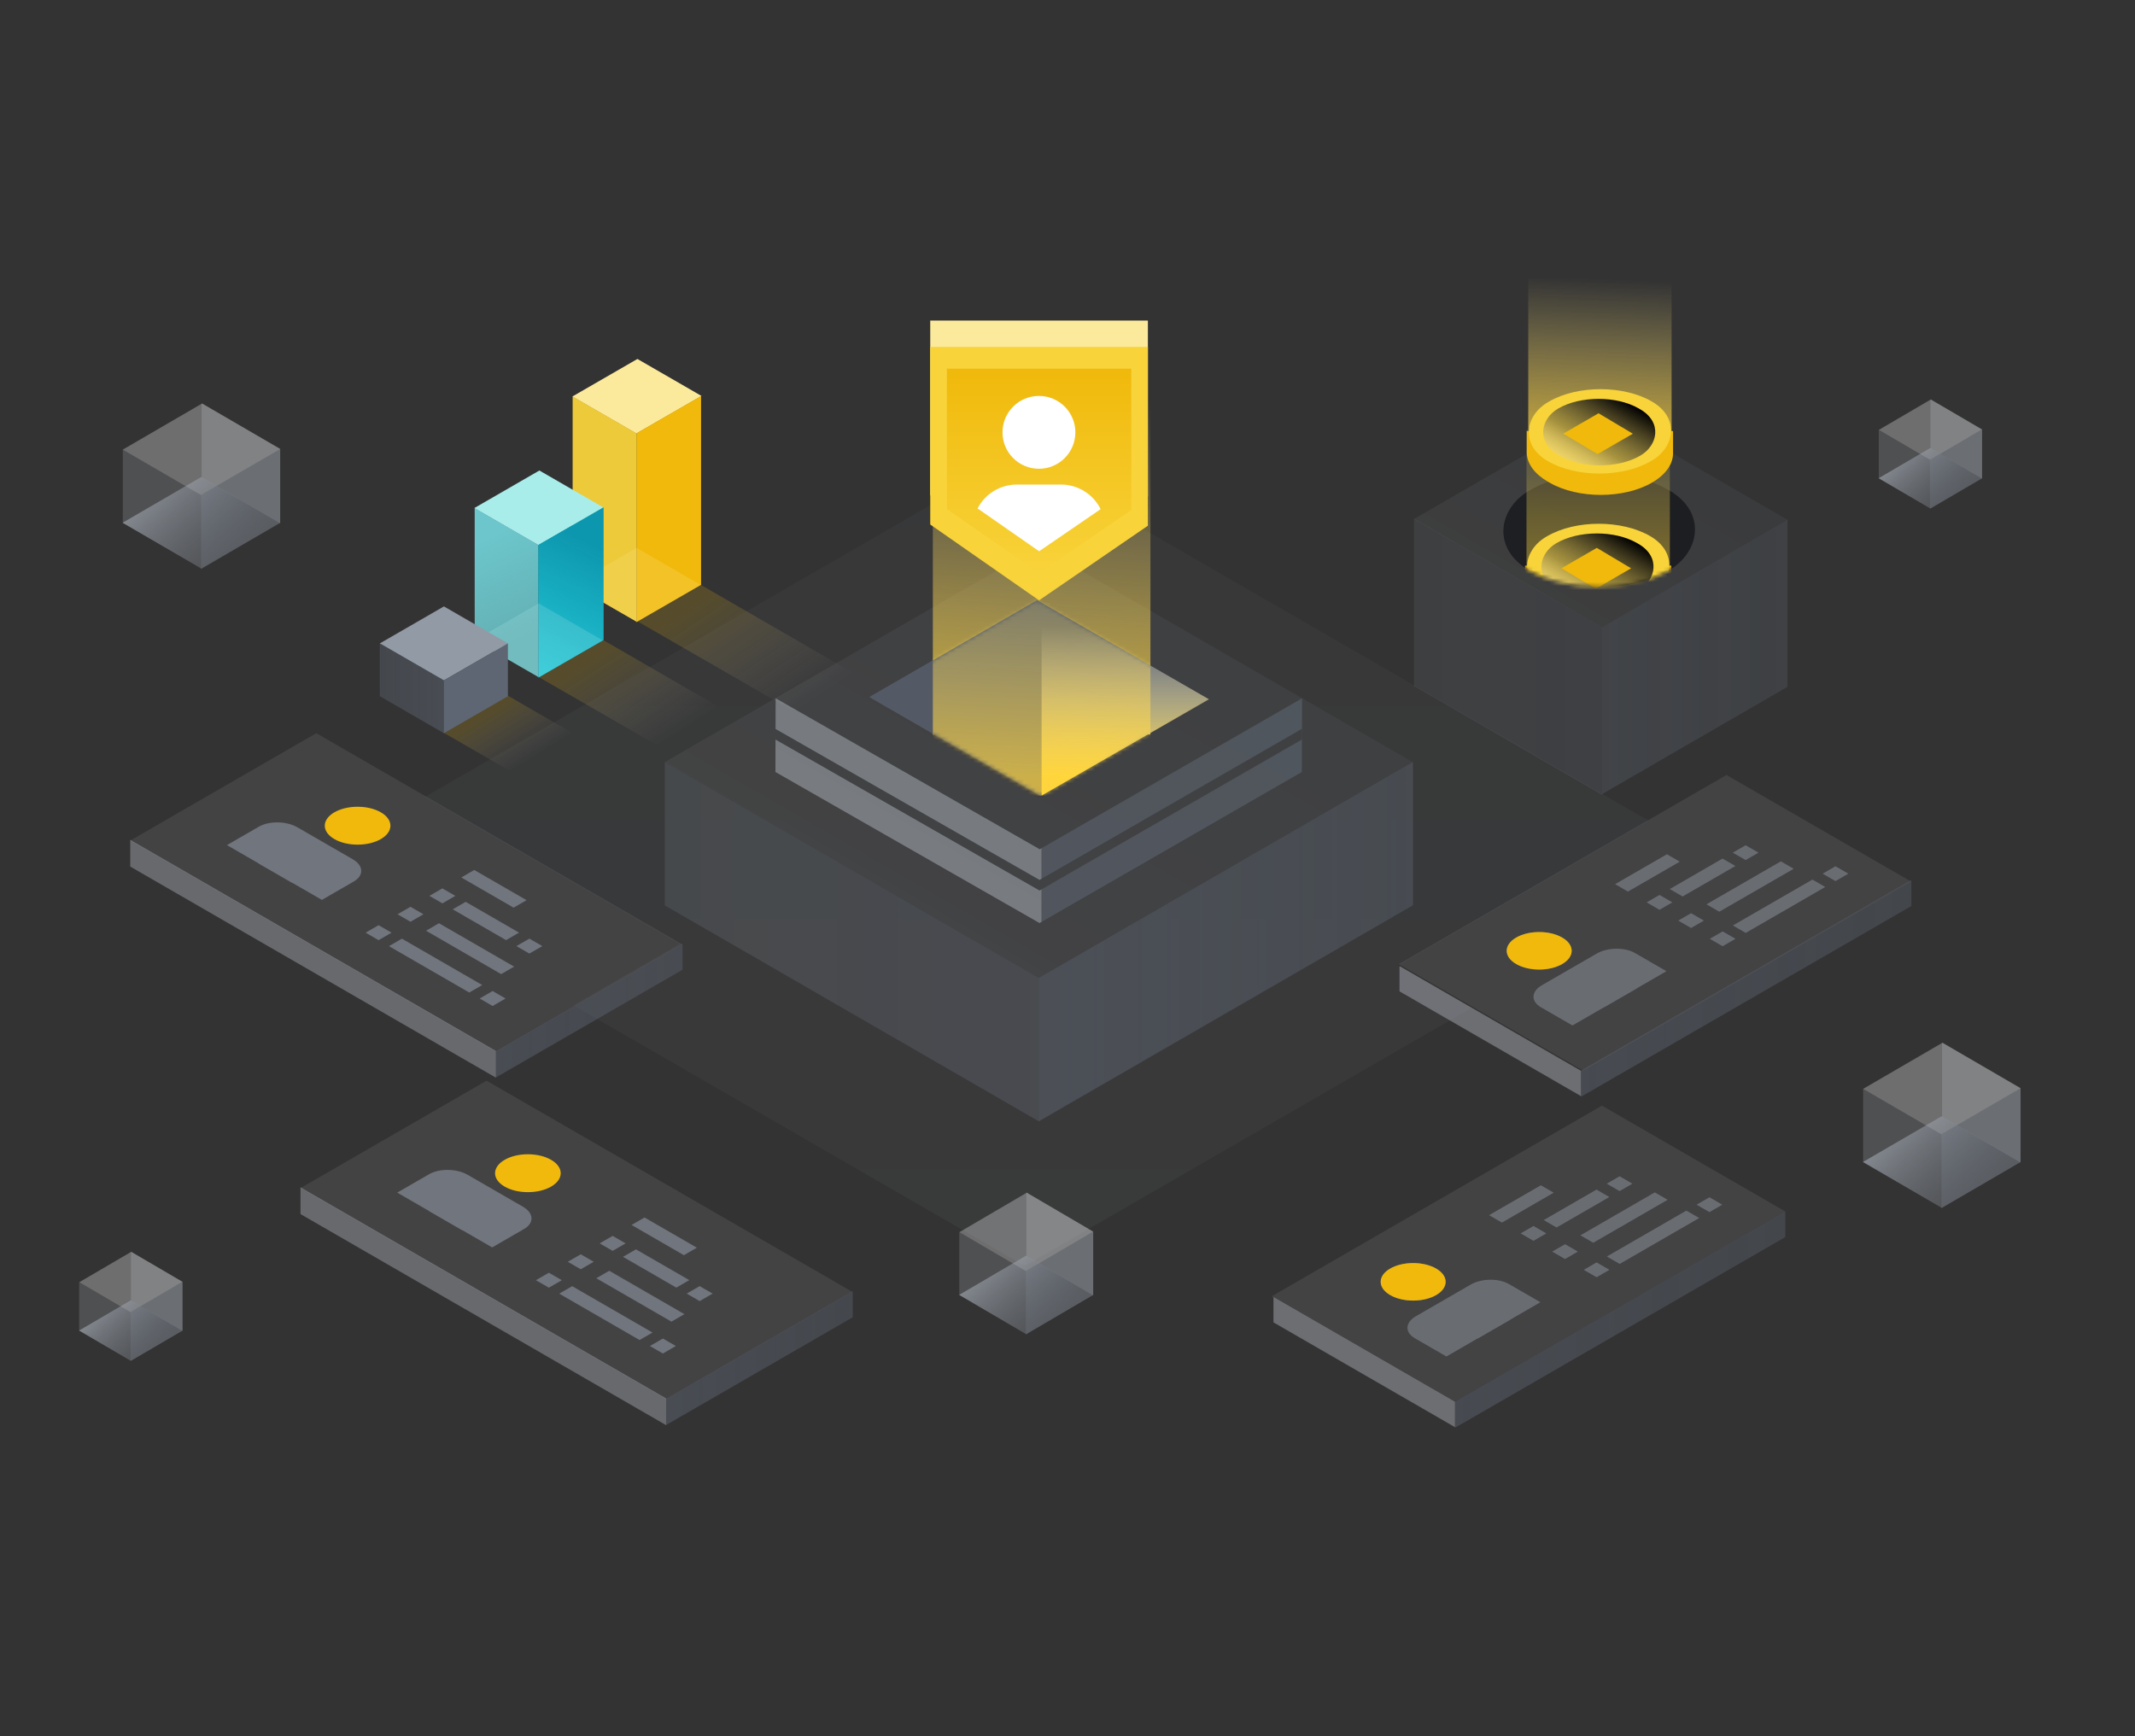 <svg width="541" height="440" viewBox="0 0 541 440" fill="none" xmlns="http://www.w3.org/2000/svg">
<rect x="0" y="0" width="541" height="440" fill="#333333" stroke="none"/>
<path opacity="0.62" fill-rule="evenodd" clip-rule="evenodd" d="M417.766 207.992L257.494 115.466L107.698 201.943L172.254 239.211L145.306 254.769L259.653 320.781L372.854 255.43L354.224 244.675L417.766 207.992Z" fill="url(#paint0_linear_805_57506)" fill-opacity="0.1"/>
<rect width="109.446" height="109.429" transform="matrix(0.866 0.5 -0.866 0.5 263.227 138.415)" fill="url(#paint1_linear_805_57506)" fill-opacity="0.1"/>
<rect opacity="0.93" width="36.31" height="109.468" transform="matrix(-4.37114e-08 1 -0.866 -0.5 263.255 247.868)" fill="url(#paint2_linear_805_57506)" fill-opacity="0.4"/>
<rect width="36.31" height="109.468" transform="matrix(4.37114e-08 1 0.866 -0.5 263.238 247.84)" fill="url(#paint3_linear_805_57506)" fill-opacity="0.5"/>
<g opacity="0.5">
<path d="M263.937 214.954L263.461 215.228L196.545 176.954L196.523 184.731L263.407 222.984L263.937 222.679V214.954Z" fill="#AEB4BC"/>
<path d="M263.937 225.381L263.406 225.686L196.515 187.428L196.491 195.643L263.406 233.915L263.937 233.61V225.381Z" fill="#AEB4BC"/>
</g>
<path opacity="0.57" d="M263.937 222.679V214.954L329.944 176.954L329.887 195.643L263.937 233.61V225.381L329.887 187.414L329.887 184.71L263.937 222.679Z" fill="#5E6673"/>
<rect opacity="0.7" x="236.381" y="99.927" width="55.133" height="86.204" fill="url(#paint4_linear_805_57506)"/>
<rect width="50.054" height="49.057" transform="matrix(0.866 0.5 -0.866 0.5 262.796 152.116)" fill="#5E6673"/>
<rect opacity="0.46" width="50.054" height="49.057" transform="matrix(0.866 0.5 -0.866 0.5 262.796 152.116)" fill="#474D57"/>
<path d="M263.937 201.612V152.823L306.362 177.217L263.937 201.612Z" fill="url(#paint5_linear_805_57506)"/>
<mask id="mask0_805_57506" style="mask-type:alpha" maskUnits="userSpaceOnUse" x="220" y="152" width="87" height="50">
<path d="M285.13 165.009L262.796 152.116L220.311 176.643L263.66 201.668L263.936 201.509V201.612L306.361 177.217L285.13 165.009Z" fill="#F8D33A"/>
</mask>
<g mask="url(#mask0_805_57506)">
<rect opacity="0.7" x="236.381" y="125.508" width="55.133" height="76.1" fill="url(#paint6_linear_805_57506)"/>
</g>
<path d="M290.87 81.238V125.807L263.294 144.72L235.718 125.501V81.238H290.87Z" fill="#FCEA9C"/>
<path d="M290.87 87.916H235.718V132.922L263.294 152.141L290.87 133.228V87.916Z" fill="#F8D33A"/>
<path fill-rule="evenodd" clip-rule="evenodd" d="M239.935 128.995L263.295 145.254L286.654 129.254V93.431H239.935V128.995Z" fill="url(#paint7_linear_805_57506)"/>
<path d="M263.26 100.336C268.358 100.336 272.492 104.468 272.492 109.565C272.492 114.663 268.358 118.795 263.26 118.795C258.161 118.795 254.027 114.663 254.027 109.565C254.027 104.468 258.161 100.336 263.26 100.336Z" fill="white"/>
<path d="M268.859 122.798C273.261 122.798 277.069 125.335 278.899 129.025L263.309 139.7L247.711 128.847C249.574 125.254 253.33 122.798 257.661 122.798H268.859Z" fill="white"/>
<g opacity="0.65">
<rect width="42.451" height="55.016" transform="matrix(-4.36486e-08 1 -0.866 -0.501 405.95 158.988)" fill="url(#paint8_linear_805_57506)" fill-opacity="0.4"/>
<rect width="42.272" height="54.272" transform="matrix(4.36486e-08 1 0.866 -0.501 405.95 158.973)" fill="url(#paint9_linear_805_57506)" fill-opacity="0.5"/>
</g>
<rect width="54.961" height="54.449" transform="matrix(0.866 0.5 -0.866 0.5 405.454 104.303)" fill="url(#paint10_linear_805_57506)" fill-opacity="0.1"/>
<rect opacity="0.76" width="40.645" height="40.78" rx="20.322" transform="matrix(0.866 0.5 -0.866 0.5 405.285 114.051)" fill="#14151A"/>
<rect opacity="0.7" x="387.252" y="70.628" width="36.322" height="42.081" fill="url(#paint11_linear_805_57506)"/>
<path opacity="0.45" fill-rule="evenodd" clip-rule="evenodd" d="M386.808 143.781V109.063C387.073 108.764 387.345 108.469 387.625 108.179C397.346 98.139 413.164 98.078 422.884 108.119C422.967 108.204 423.049 108.291 423.131 108.377V144.218C423.03 144.326 422.928 144.433 422.826 144.539C422.805 144.56 422.785 144.581 422.765 144.601H387.569C387.568 144.601 387.568 144.6 387.567 144.599C387.307 144.331 387.054 144.058 386.808 143.781Z" fill="url(#paint12_linear_805_57506)"/>
<path fill-rule="evenodd" clip-rule="evenodd" d="M418.142 107.114C410.988 102.983 399.388 102.983 392.233 107.114C391.109 107.763 390.161 108.476 389.39 109.232H386.873L386.873 114.341C386.866 114.509 386.866 114.676 386.873 114.843L386.873 115.039H386.884C387.07 117.595 388.853 120.119 392.233 122.071L392.674 122.325C399.828 126.455 411.428 126.455 418.582 122.325C422.075 120.309 423.862 117.681 423.945 115.039H423.949V109.232H421.159C420.439 108.57 419.58 107.944 418.582 107.368L418.142 107.114Z" fill="#F0B90B"/>
<rect width="30.003" height="30.345" rx="15.001" transform="matrix(0.866 0.5 -0.866 0.5 405.559 94.232)" fill="#F8D33A"/>
<rect width="23.949" height="23.549" rx="11.774" transform="matrix(0.866 0.5 -0.866 0.5 405.061 97.631)" fill="#F8D33A"/>
<g style="mix-blend-mode:soft-light">
<rect width="23.949" height="23.549" rx="11.774" transform="matrix(0.866 0.5 -0.866 0.5 405.061 97.631)" fill="url(#paint13_linear_805_57506)"/>
</g>
<rect width="10.336" height="10.121" transform="matrix(0.866 -0.5 -0.859 -0.512 404.804 115.087)" fill="#F0B90B"/>
<mask id="mask1_805_57506" style="mask-type:alpha" maskUnits="userSpaceOnUse" x="380" y="120" width="51" height="29">
<rect width="40.645" height="40.78" rx="20.322" transform="matrix(0.866 0.5 -0.866 0.5 405.285 114.051)" fill="url(#paint14_linear_805_57506)"/>
</mask>
<g mask="url(#mask1_805_57506)">
<path fill-rule="evenodd" clip-rule="evenodd" d="M417.699 141.221C410.545 137.091 398.945 137.091 391.79 141.221C390.666 141.871 389.718 142.583 388.946 143.34H386.43L386.43 148.449C386.423 148.616 386.423 148.784 386.43 148.951L386.43 149.147H386.441C386.627 151.703 388.41 154.227 391.79 156.178L392.231 156.433C399.385 160.563 410.985 160.563 418.139 156.433C421.632 154.416 423.419 151.789 423.502 149.147H423.506V143.34H420.716C419.996 142.678 419.137 142.051 418.139 141.475L417.699 141.221Z" fill="#F0B90B"/>
<rect width="30.003" height="30.345" rx="15.001" transform="matrix(0.866 0.5 -0.866 0.5 405.116 128.339)" fill="#F8D33A"/>
<rect width="23.949" height="23.549" rx="11.774" transform="matrix(0.866 0.5 -0.866 0.5 404.618 131.739)" fill="#F8D33A"/>
<g style="mix-blend-mode:soft-light">
<rect width="23.949" height="23.549" rx="11.774" transform="matrix(0.866 0.5 -0.866 0.5 404.618 131.739)" fill="url(#paint15_linear_805_57506)"/>
</g>
<rect width="10.336" height="10.121" transform="matrix(0.866 -0.5 -0.859 -0.512 404.361 149.194)" fill="#F0B90B"/>
</g>
<g style="mix-blend-mode:multiply" opacity="0.19">
<rect width="45.47" height="18.49" transform="matrix(0.866 0.5 -0.866 0.5 177.631 148.251)" fill="url(#paint16_linear_805_57506)"/>
</g>
<g style="mix-blend-mode:multiply" opacity="0.19">
<rect width="34.518" height="18.797" transform="matrix(0.866 0.5 -0.866 0.5 152.854 162.215)" fill="url(#paint17_linear_805_57506)"/>
</g>
<g style="mix-blend-mode:multiply" opacity="0.19">
<rect width="19.467" height="18.772" transform="matrix(0.866 0.5 -0.866 0.5 128.562 176.234)" fill="url(#paint18_linear_805_57506)"/>
</g>
<rect width="18.762" height="19.038" transform="matrix(0.866 0.5 -0.866 0.5 161.518 90.968)" fill="#FCEA9C"/>
<rect opacity="0.76" width="47.683" height="18.633" transform="matrix(-4.37114e-08 1 -0.866 -0.5 161.272 109.833)" fill="#F8D33A"/>
<rect width="47.86" height="18.906" transform="matrix(4.37114e-08 1 0.866 -0.5 161.272 109.81)" fill="#F0B90B"/>
<g style="mix-blend-mode:multiply" opacity="0.76">
<path d="M161.271 157.516L161.271 109.834L145.135 100.516L145.135 133.078L152.931 128.576L152.931 152.7L161.271 157.516Z" fill="#F8D33A"/>
</g>
<rect opacity="0.19" width="18.759" height="18.715" transform="matrix(0.866 0.5 -0.866 0.5 161.324 138.85)" fill="#FCEA9C"/>
<rect width="18.762" height="19.038" transform="matrix(0.866 0.5 -0.866 0.5 136.674 119.236)" fill="#A9EDEB"/>
<rect opacity="0.72" width="33.464" height="18.633" transform="matrix(-4.37114e-08 1 -0.866 -0.5 136.428 138.11)" fill="#76DFE5"/>
<rect opacity="0.48" width="33.464" height="18.633" transform="matrix(-4.37114e-08 1 -0.866 -0.5 136.428 138.11)" fill="url(#paint19_linear_805_57506)"/>
<rect width="33.623" height="19.056" transform="matrix(4.37114e-08 1 0.866 -0.5 136.428 138.106)" fill="#25C7D6"/>
<rect opacity="0.76" width="33.623" height="19.056" transform="matrix(4.37114e-08 1 0.866 -0.5 136.428 138.106)" fill="url(#paint20_linear_805_57506)"/>
<rect opacity="0.2" width="18.759" height="18.715" transform="matrix(0.866 0.5 -0.866 0.5 136.48 152.909)" fill="#AFEEEC"/>
<rect width="18.749" height="18.749" transform="matrix(0.866 0.5 -0.866 0.5 112.486 153.678)" fill="#929AA5"/>
<rect width="13.416" height="18.749" transform="matrix(-4.37114e-08 1 -0.866 -0.5 112.484 172.388)" fill="url(#paint21_linear_805_57506)" fill-opacity="0.5"/>
<rect width="13.401" height="18.749" transform="matrix(4.37114e-08 1 0.866 -0.5 112.464 172.417)" fill="#5E6673"/>
<rect width="6.598" height="54.611" transform="matrix(4.37114e-08 1 0.866 -0.5 125.65 266.455)" fill="url(#paint22_linear_805_57506)" fill-opacity="0.5"/>
<g clip-path="url(#clip0_805_57506)">
<rect width="106.983" height="54.436" transform="matrix(0.866 0.5 -0.866 0.5 80.144 185.801)" fill="#D6DBE2" fill-opacity="0.1"/>
<path d="M84.736 212.645C81.489 210.771 81.489 207.731 84.736 205.856C87.984 203.981 93.249 203.981 96.497 205.856C99.744 207.731 99.744 210.771 96.497 212.646C93.249 214.52 87.984 214.52 84.736 212.645Z" fill="url(#paint23_linear_805_57506)" fill-opacity="0.1"/>
<g opacity="0.58">
<rect width="15.307" height="3.79" transform="matrix(0.866 0.5 -0.866 0.5 120.174 220.473)" fill="#929AA5"/>
<rect width="3.791" height="3.791" transform="matrix(0.866 0.5 -0.866 0.5 112.094 225.138)" fill="#929AA5"/>
<rect width="15.601" height="3.791" transform="matrix(0.866 0.5 -0.866 0.5 118.004 228.549)" fill="#929AA5"/>
<rect width="3.791" height="3.791" transform="matrix(0.866 0.5 0.866 -0.5 130.859 239.761)" fill="#929AA5"/>
<rect width="3.791" height="3.791" transform="matrix(0.866 0.5 -0.866 0.5 104.013 229.803)" fill="#929AA5"/>
<rect width="21.988" height="3.791" transform="matrix(0.866 0.5 -0.866 0.5 111.236 233.973)" fill="#929AA5"/>
<rect width="3.791" height="3.791" transform="matrix(0.866 0.5 -0.866 0.5 95.932 234.468)" fill="#929AA5"/>
<rect width="23.505" height="3.791" transform="matrix(0.866 0.5 -0.866 0.5 101.842 237.879)" fill="#929AA5"/>
<rect width="3.791" height="3.791" transform="matrix(0.866 0.5 0.866 -0.5 121.541 253.043)" fill="#929AA5"/>
</g>
<path opacity="0.58" d="M65.492 218.818L65.529 218.796L57.511 214.167L65.581 209.508C68.21 207.991 72.584 208.056 75.352 209.654L89.384 217.755C92.152 219.353 92.265 221.878 89.636 223.396L81.566 228.055L74.082 223.734L74.045 223.756L65.492 218.818Z" fill="#929AA5"/>
<path d="M84.736 212.645C81.489 210.771 81.489 207.731 84.737 205.856C87.984 203.981 93.249 203.981 96.497 205.856C99.744 207.731 99.744 210.771 96.497 212.646C93.249 214.52 87.984 214.52 84.736 212.645Z" fill="#F0B90B"/>
</g>
<rect opacity="0.93" width="6.774" height="106.988" transform="matrix(-4.37114e-08 1 -0.866 -0.5 125.65 266.327)" fill="#C0C6CF" fill-opacity="0.4"/>
<rect width="6.598" height="54.611" transform="matrix(4.37114e-08 1 0.866 -0.5 168.797 354.522)" fill="url(#paint24_linear_805_57506)" fill-opacity="0.5"/>
<g clip-path="url(#clip1_805_57506)">
<rect width="106.983" height="54.436" transform="matrix(0.866 0.5 -0.866 0.5 123.291 273.868)" fill="#D6DBE2" fill-opacity="0.1"/>
<path d="M127.883 300.713C124.635 298.838 124.635 295.798 127.883 293.923C131.13 292.049 136.396 292.048 139.643 293.923C142.891 295.798 142.891 298.838 139.643 300.713C136.396 302.588 131.13 302.588 127.883 300.713Z" fill="url(#paint25_linear_805_57506)" fill-opacity="0.1"/>
<g opacity="0.58">
<rect width="15.307" height="3.79" transform="matrix(0.866 0.5 -0.866 0.5 163.32 308.54)" fill="#929AA5"/>
<rect width="3.791" height="3.791" transform="matrix(0.866 0.5 -0.866 0.5 155.24 313.205)" fill="#929AA5"/>
<rect width="15.601" height="3.791" transform="matrix(0.866 0.5 -0.866 0.5 161.15 316.616)" fill="#929AA5"/>
<rect width="3.791" height="3.791" transform="matrix(0.866 0.5 0.866 -0.5 174.005 327.828)" fill="#929AA5"/>
<rect width="3.791" height="3.791" transform="matrix(0.866 0.5 -0.866 0.5 147.159 317.87)" fill="#929AA5"/>
<rect width="21.988" height="3.791" transform="matrix(0.866 0.5 -0.866 0.5 154.382 322.04)" fill="#929AA5"/>
<rect width="3.791" height="3.791" transform="matrix(0.866 0.5 -0.866 0.5 139.079 322.535)" fill="#929AA5"/>
<rect width="23.505" height="3.791" transform="matrix(0.866 0.5 -0.866 0.5 144.988 325.947)" fill="#929AA5"/>
<rect width="3.791" height="3.791" transform="matrix(0.866 0.5 0.866 -0.5 164.688 341.11)" fill="#929AA5"/>
</g>
<path opacity="0.58" d="M108.638 306.885L108.675 306.864L100.657 302.235L108.727 297.576C111.356 296.058 115.73 296.123 118.498 297.721L132.531 305.822C135.299 307.42 135.411 309.946 132.783 311.463L124.713 316.122L117.229 311.801L117.192 311.823L108.638 306.885Z" fill="#929AA5"/>
<path d="M127.883 300.713C124.635 298.838 124.635 295.798 127.883 293.923C131.13 292.049 136.396 292.048 139.643 293.923C142.891 295.798 142.891 298.838 139.643 300.713C136.396 302.588 131.13 302.587 127.883 300.713Z" fill="#F0B90B"/>
</g>
<rect opacity="0.93" width="6.774" height="106.988" transform="matrix(-4.37114e-08 1 -0.866 -0.5 168.797 354.394)" fill="#C0C6CF" fill-opacity="0.4"/>
<path d="M437.481 196.399L484.187 223.363L401.136 271.308L354.43 244.345L437.481 196.399Z" fill="#D6DBE2" fill-opacity="0.1"/>
<rect width="6.418" height="53.123" transform="matrix(-4.37114e-08 1 -0.866 -0.5 400.635 271.376)" fill="#C0C6CF" fill-opacity="0.4"/>
<g clip-path="url(#clip2_805_57506)">
<g opacity="0.48">
<rect width="15.15" height="3.751" transform="matrix(0.866 -0.5 0.866 0.5 409.266 224.065)" fill="#929AA5"/>
<rect width="3.752" height="3.752" transform="matrix(0.866 -0.5 0.866 0.5 417.263 228.682)" fill="#929AA5"/>
<rect width="15.441" height="3.752" transform="matrix(0.866 -0.5 0.866 0.5 423.112 225.305)" fill="#929AA5"/>
<rect width="3.752" height="3.752" transform="matrix(0.866 -0.5 -0.866 -0.5 442.334 217.96)" fill="#929AA5"/>
<rect width="3.752" height="3.752" transform="matrix(0.866 -0.5 0.866 0.5 425.261 233.299)" fill="#929AA5"/>
<rect width="21.762" height="3.752" transform="matrix(0.866 -0.5 0.866 0.5 432.41 229.172)" fill="#929AA5"/>
<rect width="3.752" height="3.752" transform="matrix(0.866 -0.5 0.866 0.5 433.259 237.916)" fill="#929AA5"/>
<rect width="23.263" height="3.752" transform="matrix(0.866 -0.5 0.866 0.5 439.108 234.539)" fill="#929AA5"/>
<rect width="3.752" height="3.752" transform="matrix(0.866 -0.5 -0.866 -0.5 465.104 223.284)" fill="#929AA5"/>
</g>
<g opacity="0.48">
<path d="M395.846 244.313C392.632 246.169 387.421 246.169 384.207 244.313C380.992 242.458 380.992 239.449 384.207 237.593C387.421 235.738 392.632 235.738 395.847 237.594C399.061 239.449 399.061 242.458 395.846 244.313Z" fill="#929AA5"/>
<path d="M406.428 255.309L406.391 255.288L398.455 259.869L390.468 255.258C387.867 253.756 387.978 251.257 390.718 249.675L404.606 241.657C407.345 240.076 411.675 240.011 414.277 241.513L422.264 246.124L414.857 250.4L414.894 250.422L406.428 255.309Z" fill="#929AA5"/>
</g>
<path d="M395.846 244.313C392.632 246.169 387.421 246.168 384.206 244.313C380.992 242.457 380.992 239.449 384.206 237.593C387.421 235.738 392.632 235.738 395.846 237.593C399.061 239.449 399.06 242.457 395.846 244.313Z" fill="#F0B90B"/>
</g>
<rect opacity="0.93" width="6.589" height="96.614" transform="matrix(4.37114e-08 1 0.866 -0.5 400.661 271.321)" fill="url(#paint26_linear_805_57506)" fill-opacity="0.5"/>
<rect width="6.418" height="53.123" transform="matrix(-4.37114e-08 1 -0.866 -0.5 368.697 355.265)" fill="#C0C6CF" fill-opacity="0.4"/>
<g clip-path="url(#clip3_805_57506)">
<path d="M405.897 280.174L455.29 308.688L371.453 357.088L322.06 328.573L405.897 280.174Z" fill="#D6DBE2" fill-opacity="0.1"/>
<g opacity="0.48">
<rect width="15.15" height="3.751" transform="matrix(0.866 -0.5 0.866 0.5 377.328 307.953)" fill="#929AA5"/>
<rect width="3.752" height="3.752" transform="matrix(0.866 -0.5 0.866 0.5 385.326 312.57)" fill="#929AA5"/>
<rect width="15.441" height="3.752" transform="matrix(0.866 -0.5 0.866 0.5 391.175 309.193)" fill="#929AA5"/>
<rect width="3.752" height="3.752" transform="matrix(0.866 -0.5 -0.866 -0.5 410.397 301.848)" fill="#929AA5"/>
<rect width="3.752" height="3.752" transform="matrix(0.866 -0.5 0.866 0.5 393.323 317.187)" fill="#929AA5"/>
<rect width="21.762" height="3.752" transform="matrix(0.866 -0.5 0.866 0.5 400.472 313.06)" fill="#929AA5"/>
<rect width="3.752" height="3.752" transform="matrix(0.866 -0.5 0.866 0.5 401.321 321.804)" fill="#929AA5"/>
<rect width="23.263" height="3.752" transform="matrix(0.866 -0.5 0.866 0.5 407.17 318.428)" fill="#929AA5"/>
<rect width="3.752" height="3.752" transform="matrix(0.866 -0.5 -0.866 -0.5 433.166 307.172)" fill="#929AA5"/>
</g>
<g opacity="0.48">
<path d="M363.909 328.201C360.695 330.057 355.483 330.057 352.269 328.201C349.055 326.346 349.055 323.337 352.269 321.482C355.484 319.626 360.695 319.626 363.909 321.482C367.123 323.337 367.123 326.346 363.909 328.201Z" fill="#929AA5"/>
<path d="M374.491 339.197L374.454 339.176L366.518 343.757L358.531 339.146C355.929 337.644 356.041 335.145 358.78 333.563L372.669 325.546C375.408 323.964 379.738 323.9 382.339 325.402L390.327 330.013L382.92 334.289L382.956 334.31L374.491 339.197Z" fill="#929AA5"/>
</g>
<path d="M363.909 328.201C360.695 330.057 355.483 330.057 352.269 328.201C349.055 326.346 349.055 323.337 352.269 321.482C355.483 319.626 360.695 319.626 363.909 321.482C367.123 323.337 367.123 326.346 363.909 328.201Z" fill="#F0B90B"/>
</g>
<rect opacity="0.93" width="6.589" height="96.614" transform="matrix(4.37114e-08 1 0.866 -0.5 368.724 355.21)" fill="url(#paint27_linear_805_57506)" fill-opacity="0.5"/>
<rect opacity="0.33" width="19.5" height="19.779" transform="matrix(0.863 0.506 -0.863 0.506 260.175 302.251)" fill="#E6E8EA"/>
<rect opacity="0.23" width="15.937" height="19.515" transform="matrix(-4.30439e-08 1 -0.863 -0.506 259.919 322.111)" fill="#AEB4BC"/>
<rect opacity="0.21" width="16.157" height="19.614" transform="matrix(-4.30439e-08 1 -0.863 -0.506 277 312.123)" fill="#CACED3"/>
<rect opacity="0.4" width="16.069" height="19.801" transform="matrix(4.30439e-08 1 0.863 -0.506 259.919 322.124)" fill="#929AA5"/>
<g style="mix-blend-mode:screen" opacity="0.62">
<rect width="19.647" height="19.6" transform="matrix(0.863 0.506 -0.863 0.506 259.972 318.234)" fill="url(#paint28_linear_805_57506)"/>
</g>
<rect opacity="0.33" width="22.892" height="23.22" transform="matrix(0.865 0.503 -0.865 0.503 51.206 102.259)" fill="#E6E8EA"/>
<rect opacity="0.23" width="18.593" height="22.909" transform="matrix(-4.34056e-08 1 -0.864 -0.503 50.905 125.43)" fill="#AEB4BC"/>
<rect opacity="0.21" width="18.85" height="23.026" transform="matrix(-4.34056e-08 1 -0.864 -0.503 71 113.777)" fill="#CACED3"/>
<rect opacity="0.4" width="18.747" height="23.245" transform="matrix(4.34056e-08 1 0.864 -0.503 50.905 125.445)" fill="#929AA5"/>
<g style="mix-blend-mode:screen" opacity="0.62">
<rect width="23.064" height="23.01" transform="matrix(0.865 0.503 -0.865 0.503 50.968 120.907)" fill="url(#paint29_linear_805_57506)"/>
</g>
<rect opacity="0.33" width="22.892" height="23.22" transform="matrix(0.865 0.503 -0.865 0.503 492.206 264.259)" fill="#E6E8EA"/>
<rect opacity="0.23" width="18.593" height="22.909" transform="matrix(-4.34056e-08 1 -0.864 -0.503 491.905 287.43)" fill="#AEB4BC"/>
<rect opacity="0.21" width="18.85" height="23.026" transform="matrix(-4.34056e-08 1 -0.864 -0.503 512 275.777)" fill="#CACED3"/>
<rect opacity="0.4" width="18.747" height="23.245" transform="matrix(4.34056e-08 1 0.864 -0.503 491.905 287.445)" fill="#929AA5"/>
<g style="mix-blend-mode:screen" opacity="0.62">
<rect width="23.064" height="23.01" transform="matrix(0.865 0.503 -0.865 0.503 491.968 282.907)" fill="url(#paint30_linear_805_57506)"/>
</g>
<rect opacity="0.33" width="15.042" height="15.257" transform="matrix(0.863 0.505 -0.863 0.505 489.254 101.239)" fill="#E6E8EA"/>
<rect opacity="0.23" width="12.279" height="15.053" transform="matrix(-4.31123e-08 1 -0.863 -0.505 489.057 116.541)" fill="#AEB4BC"/>
<rect opacity="0.21" width="12.448" height="15.13" transform="matrix(-4.31123e-08 1 -0.863 -0.505 502.238 108.845)" fill="#CACED3"/>
<rect opacity="0.4" width="12.381" height="15.274" transform="matrix(4.31123e-08 1 0.863 -0.505 489.057 116.55)" fill="#929AA5"/>
<g style="mix-blend-mode:screen" opacity="0.62">
<rect width="15.155" height="15.119" transform="matrix(0.863 0.505 -0.863 0.505 489.098 113.554)" fill="url(#paint31_linear_805_57506)"/>
</g>
<rect opacity="0.33" width="15.042" height="15.257" transform="matrix(0.863 0.505 -0.863 0.505 33.254 317.239)" fill="#E6E8EA"/>
<rect opacity="0.23" width="12.279" height="15.053" transform="matrix(-4.31123e-08 1 -0.863 -0.505 33.057 332.541)" fill="#AEB4BC"/>
<rect opacity="0.21" width="12.448" height="15.13" transform="matrix(-4.31123e-08 1 -0.863 -0.505 46.238 324.845)" fill="#CACED3"/>
<rect opacity="0.4" width="12.381" height="15.274" transform="matrix(4.31123e-08 1 0.863 -0.505 33.057 332.55)" fill="#929AA5"/>
<g style="mix-blend-mode:screen" opacity="0.62">
<rect width="15.155" height="15.119" transform="matrix(0.863 0.505 -0.863 0.505 33.098 329.554)" fill="url(#paint32_linear_805_57506)"/>
</g>
<defs>
<linearGradient id="paint0_linear_805_57506" x1="262.732" y1="115.466" x2="262.732" y2="320.781" gradientUnits="userSpaceOnUse">
<stop stop-color="#76808F"/>
<stop offset="1" stop-color="#9DA3AC" stop-opacity="0.96"/>
</linearGradient>
<linearGradient id="paint1_linear_805_57506" x1="54.723" y1="0" x2="54.723" y2="109.429" gradientUnits="userSpaceOnUse">
<stop stop-color="#76808F"/>
<stop offset="1" stop-color="#9DA3AC" stop-opacity="0.96"/>
</linearGradient>
<linearGradient id="paint2_linear_805_57506" x1="18.155" y1="0" x2="18.155" y2="109.468" gradientUnits="userSpaceOnUse">
<stop stop-color="#848FA2" stop-opacity="0.54"/>
<stop offset="1" stop-color="#747981" stop-opacity="0.66"/>
</linearGradient>
<linearGradient id="paint3_linear_805_57506" x1="18.155" y1="0" x2="18.155" y2="109.468" gradientUnits="userSpaceOnUse">
<stop stop-color="#5E6673"/>
<stop offset="1" stop-color="#5E6673" stop-opacity="0.8"/>
</linearGradient>
<linearGradient id="paint4_linear_805_57506" x1="261.93" y1="181" x2="266.62" y2="100.082" gradientUnits="userSpaceOnUse">
<stop stop-color="#FFD43E"/>
<stop offset="1" stop-color="#FFE887" stop-opacity="0"/>
</linearGradient>
<linearGradient id="paint5_linear_805_57506" x1="268.244" y1="158.766" x2="268.246" y2="196.252" gradientUnits="userSpaceOnUse">
<stop stop-color="white" stop-opacity="0"/>
<stop offset="1" stop-color="#FFD838"/>
</linearGradient>
<linearGradient id="paint6_linear_805_57506" x1="261.93" y1="197.079" x2="265.588" y2="125.592" gradientUnits="userSpaceOnUse">
<stop stop-color="#FFD43E"/>
<stop offset="1" stop-color="#FFE887" stop-opacity="0"/>
</linearGradient>
<linearGradient id="paint7_linear_805_57506" x1="263.295" y1="93.431" x2="263.295" y2="145.254" gradientUnits="userSpaceOnUse">
<stop stop-color="#F0B90B"/>
<stop offset="1" stop-color="#F8D33A"/>
</linearGradient>
<linearGradient id="paint8_linear_805_57506" x1="21.226" y1="0" x2="21.226" y2="55.016" gradientUnits="userSpaceOnUse">
<stop stop-color="#848FA2" stop-opacity="0.54"/>
<stop offset="1" stop-color="#747981" stop-opacity="0.66"/>
</linearGradient>
<linearGradient id="paint9_linear_805_57506" x1="21.136" y1="0" x2="21.136" y2="54.272" gradientUnits="userSpaceOnUse">
<stop stop-color="#5E6673"/>
<stop offset="1" stop-color="#5E6673" stop-opacity="0.8"/>
</linearGradient>
<linearGradient id="paint10_linear_805_57506" x1="27.48" y1="0" x2="27.48" y2="54.449" gradientUnits="userSpaceOnUse">
<stop stop-color="#76808F"/>
<stop offset="1" stop-color="#9DA3AC" stop-opacity="0.96"/>
</linearGradient>
<linearGradient id="paint11_linear_805_57506" x1="404.084" y1="110.204" x2="405.783" y2="70.644" gradientUnits="userSpaceOnUse">
<stop stop-color="#FFD43E"/>
<stop offset="1" stop-color="#FFE887" stop-opacity="0"/>
</linearGradient>
<linearGradient id="paint12_linear_805_57506" x1="405.37" y1="100.619" x2="405.37" y2="144.63" gradientUnits="userSpaceOnUse">
<stop stop-color="#484E58"/>
<stop offset="1" stop-color="#F8D33A"/>
</linearGradient>
<linearGradient id="paint13_linear_805_57506" x1="11.974" y1="0" x2="11.974" y2="23.549" gradientUnits="userSpaceOnUse">
<stop/>
<stop offset="0.669" stop-color="#454545" stop-opacity="0.45"/>
<stop offset="1" stop-color="#D1D1D1" stop-opacity="0.29"/>
</linearGradient>
<linearGradient id="paint14_linear_805_57506" x1="20.322" y1="0" x2="20.322" y2="40.78" gradientUnits="userSpaceOnUse">
<stop stop-color="#FFD43E"/>
<stop offset="1" stop-color="#FFE887"/>
</linearGradient>
<linearGradient id="paint15_linear_805_57506" x1="11.974" y1="0" x2="11.974" y2="23.549" gradientUnits="userSpaceOnUse">
<stop/>
<stop offset="0.669" stop-color="#454545" stop-opacity="0.45"/>
<stop offset="1" stop-color="#D1D1D1" stop-opacity="0.29"/>
</linearGradient>
<linearGradient id="paint16_linear_805_57506" x1="3.9" y1="10.154" x2="45.224" y2="6.899" gradientUnits="userSpaceOnUse">
<stop stop-color="#F0B90B"/>
<stop offset="1" stop-color="white" stop-opacity="0"/>
</linearGradient>
<linearGradient id="paint17_linear_805_57506" x1="2.961" y1="10.322" x2="34.418" y2="8.472" gradientUnits="userSpaceOnUse">
<stop stop-color="#F0B90B"/>
<stop offset="1" stop-color="white" stop-opacity="0"/>
</linearGradient>
<linearGradient id="paint18_linear_805_57506" x1="1.67" y1="10.308" x2="19.452" y2="9.718" gradientUnits="userSpaceOnUse">
<stop stop-color="#F0B90B"/>
<stop offset="1" stop-color="white" stop-opacity="0"/>
</linearGradient>
<linearGradient id="paint19_linear_805_57506" x1="-2.554" y1="5.714" x2="14.284" y2="-9.305" gradientUnits="userSpaceOnUse">
<stop stop-color="#76DFE5"/>
<stop offset="1" stop-color="#76DFE5" stop-opacity="0"/>
</linearGradient>
<linearGradient id="paint20_linear_805_57506" x1="-1.207" y1="6.01" x2="20.357" y2="-13.783" gradientUnits="userSpaceOnUse">
<stop stop-color="#0588A2"/>
<stop offset="1" stop-color="#0588A2" stop-opacity="0"/>
</linearGradient>
<linearGradient id="paint21_linear_805_57506" x1="6.708" y1="0" x2="6.708" y2="18.749" gradientUnits="userSpaceOnUse">
<stop stop-color="#5E6673"/>
<stop offset="1" stop-color="#5E6673" stop-opacity="0.8"/>
</linearGradient>
<linearGradient id="paint22_linear_805_57506" x1="3.299" y1="0" x2="3.299" y2="54.611" gradientUnits="userSpaceOnUse">
<stop stop-color="#5E6673"/>
<stop offset="1" stop-color="#5E6673" stop-opacity="0.8"/>
</linearGradient>
<linearGradient id="paint23_linear_805_57506" x1="96.497" y1="205.856" x2="90.617" y2="216.041" gradientUnits="userSpaceOnUse">
<stop stop-color="#76808F"/>
<stop offset="1" stop-color="#9DA3AC" stop-opacity="0.96"/>
</linearGradient>
<linearGradient id="paint24_linear_805_57506" x1="3.299" y1="0" x2="3.299" y2="54.611" gradientUnits="userSpaceOnUse">
<stop stop-color="#5E6673"/>
<stop offset="1" stop-color="#5E6673" stop-opacity="0.8"/>
</linearGradient>
<linearGradient id="paint25_linear_805_57506" x1="139.643" y1="293.923" x2="133.764" y2="304.108" gradientUnits="userSpaceOnUse">
<stop stop-color="#76808F"/>
<stop offset="1" stop-color="#9DA3AC" stop-opacity="0.96"/>
</linearGradient>
<linearGradient id="paint26_linear_805_57506" x1="3.295" y1="0" x2="3.295" y2="96.614" gradientUnits="userSpaceOnUse">
<stop stop-color="#5E6673"/>
<stop offset="1" stop-color="#5E6673" stop-opacity="0.8"/>
</linearGradient>
<linearGradient id="paint27_linear_805_57506" x1="3.295" y1="0" x2="3.295" y2="96.614" gradientUnits="userSpaceOnUse">
<stop stop-color="#5E6673"/>
<stop offset="1" stop-color="#5E6673" stop-opacity="0.8"/>
</linearGradient>
<linearGradient id="paint28_linear_805_57506" x1="-12.441" y1="-3.413" x2="17.19" y2="-10.384" gradientUnits="userSpaceOnUse">
<stop stop-color="#CFD7E2"/>
<stop offset="1" stop-color="#76808F" stop-opacity="0"/>
</linearGradient>
<linearGradient id="paint29_linear_805_57506" x1="-14.605" y1="-4.007" x2="20.181" y2="-12.191" gradientUnits="userSpaceOnUse">
<stop stop-color="#CFD7E2"/>
<stop offset="1" stop-color="#76808F" stop-opacity="0"/>
</linearGradient>
<linearGradient id="paint30_linear_805_57506" x1="-14.605" y1="-4.007" x2="20.181" y2="-12.191" gradientUnits="userSpaceOnUse">
<stop stop-color="#CFD7E2"/>
<stop offset="1" stop-color="#76808F" stop-opacity="0"/>
</linearGradient>
<linearGradient id="paint31_linear_805_57506" x1="-9.597" y1="-2.633" x2="13.26" y2="-8.01" gradientUnits="userSpaceOnUse">
<stop stop-color="#CFD7E2"/>
<stop offset="1" stop-color="#76808F" stop-opacity="0"/>
</linearGradient>
<linearGradient id="paint32_linear_805_57506" x1="-9.597" y1="-2.633" x2="13.26" y2="-8.01" gradientUnits="userSpaceOnUse">
<stop stop-color="#CFD7E2"/>
<stop offset="1" stop-color="#76808F" stop-opacity="0"/>
</linearGradient>
<clipPath id="clip0_805_57506">
<rect width="106.983" height="54.436" fill="white" transform="matrix(0.866 0.5 -0.866 0.5 80.144 185.801)"/>
</clipPath>
<clipPath id="clip1_805_57506">
<rect width="106.983" height="54.436" fill="white" transform="matrix(0.866 0.5 -0.866 0.5 123.291 273.868)"/>
</clipPath>
<clipPath id="clip2_805_57506">
<rect width="96.814" height="53.529" fill="white" transform="matrix(-0.866 0.5 0.866 0.5 437.99 196.23)"/>
</clipPath>
<clipPath id="clip3_805_57506">
<rect width="96.814" height="53.529" fill="white" transform="matrix(-0.866 0.5 0.866 0.5 406.053 280.118)"/>
</clipPath>
</defs>
</svg>
